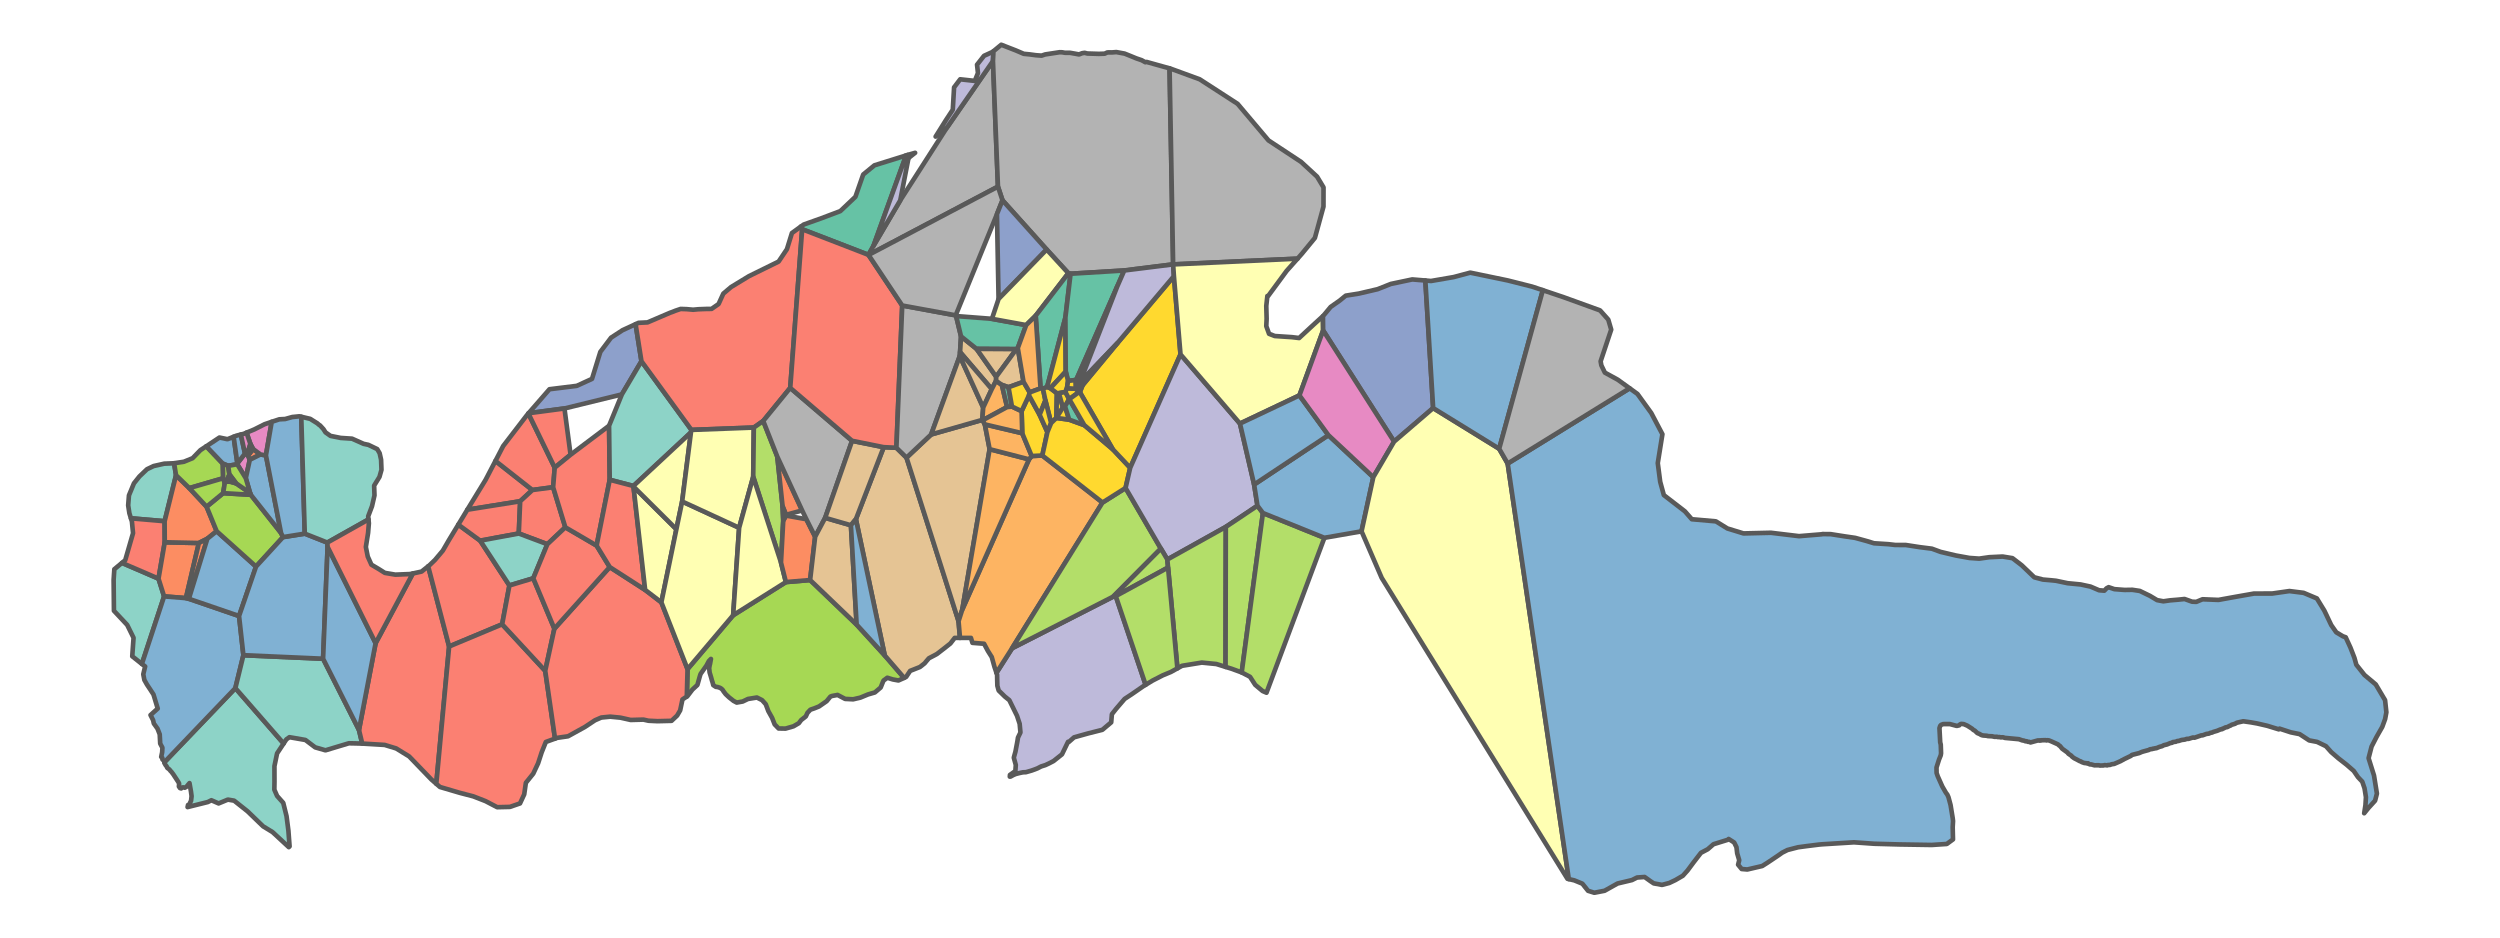 <?xml version='1.0' encoding='UTF-8' ?>
<svg xmlns='http://www.w3.org/2000/svg' xmlns:xlink='http://www.w3.org/1999/xlink' class='svglite' width='576.00pt' height='216.00pt' viewBox='0 0 576.00 216.00'>
<defs>
  <style type='text/css'><![CDATA[
    .svglite line, .svglite polyline, .svglite polygon, .svglite path, .svglite rect, .svglite circle {
      fill: none;
      stroke: #000000;
      stroke-linecap: round;
      stroke-linejoin: round;
      stroke-miterlimit: 10.00;
    }
    .svglite text {
      white-space: pre;
    }
  ]]></style>
</defs>
<rect width='100%' height='100%' style='stroke: none; fill: #FFFFFF;'/>
<defs>
  <clipPath id='cpMC4wMHw1NzYuMDB8MC4wMHwyMTYuMDA='>
    <rect x='0.00' y='0.00' width='576.00' height='216.00' />
  </clipPath>
</defs>
<g clip-path='url(#cpMC4wMHw1NzYuMDB8MC4wMHwyMTYuMDA=)'>
</g>
<defs>
  <clipPath id='cpMC4wMHw1NzYuMDB8MC41NHwyMTUuNDY='>
    <rect x='0.00' y='0.54' width='576.00' height='214.91' />
  </clipPath>
</defs>
<g clip-path='url(#cpMC4wMHw1NzYuMDB8MC41NHwyMTUuNDY=)'>
<path d='M 32.69 152.97 L 37.81 137.41 L 36.52 133.32 L 28.10 129.69 L 26.34 131.15 L 26.18 133.59 L 26.25 140.72 L 29.31 143.99 L 30.77 146.95 L 30.47 151.21 L 32.69 152.97 Z' style='fill-rule: evenodd; fill: #8DD3C7; stroke-width: 1.07; stroke: #595959; stroke-linecap: butt;' />
<path d='M 30.17 119.42 L 37.93 120.09 L 40.56 109.49 L 40.11 106.73 L 40.02 106.74 L 37.84 106.83 L 35.39 107.38 L 33.87 108.11 L 32.12 109.78 L 30.86 111.36 L 29.71 114.14 L 29.53 116.44 L 29.81 118.26 L 30.17 119.42 Z' style='fill-rule: evenodd; fill: #8DD3C7; stroke-width: 1.07; stroke: #595959; stroke-linecap: butt;' />
<path d='M 65.35 171.30 L 54.23 158.54 L 37.87 175.63 L 37.91 175.86 L 38.22 176.39 L 38.36 176.50 L 38.54 176.93 L 38.88 177.16 L 39.14 177.42 L 39.27 177.61 L 39.45 177.77 L 39.90 178.36 L 41.03 180.09 L 41.17 180.33 L 41.27 180.53 L 41.25 180.83 L 41.22 181.20 L 41.48 181.58 L 41.75 181.65 L 41.94 181.46 L 42.20 181.40 L 42.56 181.49 L 42.94 181.29 L 43.23 180.94 L 43.66 180.43 L 44.00 182.38 L 44.14 183.44 L 44.02 184.50 L 43.84 184.84 L 43.72 185.16 L 43.61 185.32 L 43.32 185.47 L 43.28 185.67 L 43.22 185.95 L 47.88 184.79 L 48.70 184.38 L 50.37 185.11 L 52.50 184.23 L 53.94 184.47 L 57.04 186.93 L 60.61 190.38 L 62.79 191.71 L 65.06 193.81 L 66.54 195.18 L 66.72 195.00 L 66.45 191.39 L 66.02 188.05 L 65.26 184.98 L 63.84 183.38 L 63.21 181.94 L 63.24 180.13 L 63.23 176.52 L 63.84 173.58 L 65.35 171.30 Z' style='fill-rule: evenodd; fill: #8DD3C7; stroke-width: 1.07; stroke: #595959; stroke-linecap: butt;' />
<path d='M 28.10 129.69 L 36.52 133.32 L 37.96 124.94 L 37.93 120.09 L 30.17 119.42 L 30.39 120.14 L 30.65 122.84 L 28.85 129.07 L 28.10 129.69 Z' style='fill-rule: evenodd; fill: #FB8072; stroke-width: 1.07; stroke: #595959; stroke-linecap: butt;' />
<path d='M 37.81 137.41 L 42.84 137.81 L 45.82 125.11 L 37.96 124.94 L 36.52 133.32 L 37.81 137.41 Z' style='fill-rule: evenodd; fill: #FC8D62; stroke-width: 1.07; stroke: #595959; stroke-linecap: butt;' />
<path d='M 45.82 125.11 L 47.77 124.12 L 49.92 122.39 L 47.60 116.74 L 43.62 112.46 L 40.56 109.49 L 37.93 120.09 L 37.96 124.94 L 45.82 125.11 Z' style='fill-rule: evenodd; fill: #FC8D62; stroke-width: 1.07; stroke: #595959; stroke-linecap: butt;' />
<path d='M 56.93 104.73 L 56.44 104.50 L 54.69 106.76 L 54.66 106.97 L 56.63 110.18 L 57.55 105.94 L 57.15 104.94 L 56.93 104.73 Z' style='fill-rule: evenodd; fill: #E78AC3; stroke-width: 1.07; stroke: #595959; stroke-linecap: butt;' />
<path d='M 60.01 104.71 L 58.31 103.45 L 57.15 104.94 L 57.55 105.94 L 60.01 104.71 Z' style='fill-rule: evenodd; fill: #FC8D62; stroke-width: 1.07; stroke: #595959; stroke-linecap: butt;' />
<path d='M 37.87 175.63 L 54.23 158.54 L 56.08 150.96 L 55.08 141.93 L 43.51 137.96 L 42.84 137.81 L 37.81 137.41 L 32.69 152.97 L 33.44 153.55 L 33.01 155.35 L 33.26 156.66 L 33.87 157.74 L 34.39 158.52 L 35.36 160.00 L 36.34 163.25 L 34.68 164.75 L 35.28 165.94 L 35.44 166.69 L 36.29 167.88 L 36.80 169.19 L 36.91 171.32 L 37.42 172.28 L 37.36 173.33 L 37.14 174.39 L 37.39 174.61 L 37.42 174.96 L 37.80 175.33 L 37.87 175.63 Z' style='fill-rule: evenodd; fill: #80B1D3; stroke-width: 1.07; stroke: #595959; stroke-linecap: butt;' />
<path d='M 47.77 124.12 L 45.82 125.11 L 42.84 137.81 L 43.51 137.96 L 47.77 124.12 Z' style='fill-rule: evenodd; fill: #FC8D62; stroke-width: 1.07; stroke: #595959; stroke-linecap: butt;' />
<path d='M 40.11 106.73 L 40.56 109.49 L 43.62 112.46 L 51.42 110.19 L 51.34 106.82 L 47.53 102.82 L 46.17 103.72 L 44.37 105.57 L 42.36 106.39 L 40.11 106.73 Z' style='fill-rule: evenodd; fill: #A6D854; stroke-width: 1.07; stroke: #595959; stroke-linecap: butt;' />
<path d='M 43.51 137.96 L 55.08 141.93 L 58.99 130.54 L 49.92 122.39 L 47.77 124.12 L 43.51 137.96 Z' style='fill-rule: evenodd; fill: #80B1D3; stroke-width: 1.07; stroke: #595959; stroke-linecap: butt;' />
<path d='M 58.99 130.54 L 65.21 123.75 L 64.75 122.79 L 57.79 114.00 L 51.41 113.62 L 47.60 116.74 L 49.92 122.39 L 58.99 130.54 Z' style='fill-rule: evenodd; fill: #A6D854; stroke-width: 1.07; stroke: #595959; stroke-linecap: butt;' />
<path d='M 47.53 102.82 L 51.34 106.82 L 52.58 107.32 L 54.66 106.97 L 54.69 106.76 L 53.83 100.63 L 52.41 101.19 L 50.56 100.81 L 47.53 102.82 Z' style='fill-rule: evenodd; fill: #80B1D3; stroke-width: 1.07; stroke: #595959; stroke-linecap: butt;' />
<path d='M 51.41 113.62 L 51.80 111.26 L 51.42 110.19 L 43.62 112.46 L 47.60 116.74 L 51.41 113.62 Z' style='fill-rule: evenodd; fill: #A6D854; stroke-width: 1.07; stroke: #595959; stroke-linecap: butt;' />
<path d='M 52.18 110.97 L 52.75 109.60 L 52.84 109.28 L 52.58 107.32 L 51.34 106.82 L 51.42 110.19 L 51.80 111.26 L 52.18 110.97 Z' style='fill-rule: evenodd; fill: #A6D854; stroke-width: 1.07; stroke: #595959; stroke-linecap: butt;' />
<path d='M 53.12 111.00 L 52.75 109.60 L 52.18 110.97 L 53.12 111.00 Z' style='fill-rule: evenodd; fill: #A6D854; stroke-width: 1.07; stroke: #595959; stroke-linecap: butt;' />
<path d='M 57.62 113.59 L 57.79 114.00 L 64.75 122.79 L 61.27 104.92 L 60.01 104.71 L 57.55 105.94 L 56.63 110.18 L 57.62 113.59 Z' style='fill-rule: evenodd; fill: #80B1D3; stroke-width: 1.07; stroke: #595959; stroke-linecap: butt;' />
<path d='M 57.79 114.00 L 57.62 113.59 L 54.41 111.37 L 53.12 111.00 L 52.18 110.97 L 51.80 111.26 L 51.41 113.62 L 57.79 114.00 Z' style='fill-rule: evenodd; fill: #A6D854; stroke-width: 1.07; stroke: #595959; stroke-linecap: butt;' />
<path d='M 83.46 171.32 L 82.71 168.18 L 74.44 151.77 L 56.08 150.96 L 54.23 158.54 L 65.35 171.30 L 65.99 170.34 L 66.69 169.85 L 70.37 170.49 L 72.62 172.19 L 74.99 172.87 L 80.38 171.25 L 81.90 171.28 L 83.46 171.32 Z' style='fill-rule: evenodd; fill: #8DD3C7; stroke-width: 1.07; stroke: #595959; stroke-linecap: butt;' />
<path d='M 56.63 110.18 L 54.66 106.97 L 52.58 107.32 L 52.84 109.28 L 54.41 111.37 L 57.62 113.59 L 56.63 110.18 Z' style='fill-rule: evenodd; fill: #A6D854; stroke-width: 1.07; stroke: #595959; stroke-linecap: butt;' />
<path d='M 53.12 111.00 L 54.41 111.37 L 52.84 109.28 L 52.75 109.60 L 53.12 111.00 Z' style='fill-rule: evenodd; fill: #A6D854; stroke-width: 1.07; stroke: #595959; stroke-linecap: butt;' />
<path d='M 53.83 100.63 L 54.69 106.76 L 56.44 104.50 L 55.49 100.12 L 54.49 100.37 L 53.83 100.63 Z' style='fill-rule: evenodd; fill: #80B1D3; stroke-width: 1.07; stroke: #595959; stroke-linecap: butt;' />
<path d='M 56.80 99.68 L 57.69 102.29 L 58.31 103.45 L 60.01 104.71 L 61.27 104.92 L 62.60 97.19 L 60.97 97.74 L 58.57 98.95 L 56.80 99.68 Z' style='fill-rule: evenodd; fill: #E78AC3; stroke-width: 1.07; stroke: #595959; stroke-linecap: butt;' />
<path d='M 55.49 100.12 L 56.44 104.50 L 56.93 104.73 L 57.69 102.29 L 56.80 99.68 L 56.16 99.95 L 55.49 100.12 Z' style='fill-rule: evenodd; fill: #E78AC3; stroke-width: 1.07; stroke: #595959; stroke-linecap: butt;' />
<path d='M 74.44 151.77 L 75.48 126.01 L 75.42 125.01 L 70.22 122.95 L 65.21 123.75 L 58.99 130.54 L 55.08 141.93 L 56.08 150.96 L 74.44 151.77 Z' style='fill-rule: evenodd; fill: #80B1D3; stroke-width: 1.07; stroke: #595959; stroke-linecap: butt;' />
<path d='M 58.31 103.45 L 57.69 102.29 L 56.93 104.73 L 57.15 104.94 L 58.31 103.45 Z' style='fill-rule: evenodd; fill: #80B1D3; stroke-width: 1.07; stroke: #595959; stroke-linecap: butt;' />
<path d='M 62.60 97.19 L 61.27 104.92 L 64.75 122.79 L 65.21 123.75 L 70.22 122.95 L 69.41 96.02 L 68.96 95.92 L 67.35 96.08 L 65.70 96.54 L 64.36 96.61 L 62.60 97.19 Z' style='fill-rule: evenodd; fill: #80B1D3; stroke-width: 1.07; stroke: #595959; stroke-linecap: butt;' />
<path d='M 69.41 96.02 L 70.22 122.95 L 75.42 125.01 L 84.90 119.68 L 84.83 118.96 L 85.71 116.63 L 86.28 114.14 L 86.20 111.88 L 87.43 109.88 L 87.89 108.25 L 87.80 105.91 L 87.47 104.42 L 86.91 103.47 L 84.87 102.49 L 83.78 102.26 L 81.11 101.07 L 78.50 100.90 L 76.15 100.43 L 75.00 99.62 L 74.52 98.87 L 73.75 98.03 L 73.47 97.85 L 73.11 97.53 L 71.46 96.50 L 69.41 96.02 Z' style='fill-rule: evenodd; fill: #8DD3C7; stroke-width: 1.07; stroke: #595959; stroke-linecap: butt;' />
<path d='M 100.52 180.58 L 103.48 148.95 L 98.65 130.48 L 97.13 131.69 L 95.11 132.13 L 86.54 148.18 L 82.71 168.18 L 83.46 171.32 L 83.47 171.32 L 88.62 171.63 L 91.28 172.44 L 94.27 174.28 L 99.40 179.60 L 100.52 180.58 Z' style='fill-rule: evenodd; fill: #FB8072; stroke-width: 1.07; stroke: #595959; stroke-linecap: butt;' />
<path d='M 82.71 168.18 L 86.54 148.18 L 75.48 126.01 L 74.44 151.77 L 82.71 168.18 Z' style='fill-rule: evenodd; fill: #80B1D3; stroke-width: 1.07; stroke: #595959; stroke-linecap: butt;' />
<path d='M 121.78 95.21 L 130.05 94.11 L 143.28 90.87 L 147.79 83.23 L 146.44 74.69 L 143.43 76.08 L 140.79 77.80 L 138.32 81.07 L 136.40 87.29 L 132.89 88.90 L 126.60 89.68 L 121.78 95.21 Z' style='fill-rule: evenodd; fill: #8DA0CB; stroke-width: 1.07; stroke: #595959; stroke-linecap: butt;' />
<path d='M 84.90 119.68 L 75.42 125.01 L 75.48 126.01 L 86.54 148.18 L 95.11 132.13 L 94.48 132.26 L 91.09 132.40 L 88.84 132.02 L 88.67 131.99 L 87.67 131.36 L 87.29 131.12 L 85.57 130.10 L 84.73 128.23 L 84.29 126.02 L 84.81 122.77 L 84.99 120.56 L 84.90 119.68 Z' style='fill-rule: evenodd; fill: #FB8072; stroke-width: 1.07; stroke: #595959; stroke-linecap: butt;' />
<path d='M 98.65 130.48 L 103.48 148.95 L 115.70 143.84 L 117.37 134.89 L 110.64 124.57 L 105.59 120.88 L 103.45 124.41 L 102.03 126.86 L 100.22 129.01 L 98.91 130.27 L 98.65 130.48 Z' style='fill-rule: evenodd; fill: #FB8072; stroke-width: 1.07; stroke: #595959; stroke-linecap: butt;' />
<path d='M 107.67 117.44 L 119.85 115.49 L 122.67 112.90 L 114.15 106.20 L 111.87 110.57 L 107.89 117.08 L 107.67 117.44 Z' style='fill-rule: evenodd; fill: #FB8072; stroke-width: 1.07; stroke: #595959; stroke-linecap: butt;' />
<path d='M 127.88 170.18 L 125.62 154.56 L 115.70 143.84 L 103.48 148.95 L 100.52 180.58 L 101.36 181.32 L 105.94 182.67 L 109.05 183.48 L 111.87 184.58 L 114.55 185.98 L 117.48 185.91 L 119.81 185.11 L 120.78 183.02 L 121.16 180.36 L 122.86 178.25 L 123.98 175.86 L 124.80 173.34 L 125.76 170.95 L 127.88 170.18 Z' style='fill-rule: evenodd; fill: #FB8072; stroke-width: 1.07; stroke: #595959; stroke-linecap: butt;' />
<path d='M 105.59 120.88 L 110.64 124.57 L 119.53 122.92 L 119.85 115.49 L 107.67 117.44 L 105.59 120.88 Z' style='fill-rule: evenodd; fill: #FB8072; stroke-width: 1.07; stroke: #595959; stroke-linecap: butt;' />
<path d='M 208.31 156.18 L 203.84 151.00 L 197.37 143.91 L 186.65 133.64 L 181.07 134.11 L 168.92 141.75 L 158.41 154.16 L 158.24 160.48 L 158.39 160.38 L 159.53 158.88 L 160.68 157.82 L 160.94 156.89 L 161.22 155.89 L 161.35 155.45 L 161.45 155.22 L 162.77 153.35 L 163.33 152.30 L 163.80 151.82 L 163.59 152.96 L 163.51 153.27 L 163.39 153.94 L 163.44 154.40 L 163.49 154.91 L 163.85 156.11 L 164.03 156.78 L 164.16 157.17 L 164.25 157.51 L 164.34 157.86 L 164.92 158.25 L 165.33 158.29 L 165.91 158.48 L 166.26 158.71 L 166.55 159.02 L 166.69 159.27 L 167.20 159.94 L 168.01 160.70 L 168.82 161.33 L 168.98 161.47 L 169.74 161.87 L 171.11 161.63 L 172.34 161.04 L 174.39 160.71 L 175.58 161.31 L 176.43 162.25 L 177.02 163.83 L 177.89 165.39 L 178.48 166.90 L 179.39 167.84 L 180.98 167.87 L 182.82 167.34 L 184.05 166.62 L 184.58 165.91 L 185.66 165.06 L 186.05 164.22 L 186.72 163.51 L 187.61 163.21 L 188.70 162.77 L 190.46 161.55 L 191.33 160.49 L 191.57 160.40 L 191.76 160.34 L 192.58 160.19 L 192.97 160.11 L 193.25 160.26 L 194.72 161.03 L 196.57 161.12 L 197.54 160.89 L 197.70 160.86 L 198.23 160.73 L 199.99 160.00 L 200.16 159.95 L 201.57 159.54 L 202.91 158.40 L 203.37 157.25 L 203.56 156.80 L 203.89 156.56 L 204.44 156.15 L 205.69 156.54 L 207.00 156.78 L 207.96 156.35 L 208.31 156.18 Z' style='fill-rule: evenodd; fill: #A6D854; stroke-width: 1.07; stroke: #595959; stroke-linecap: butt;' />
<path d='M 114.15 106.20 L 122.67 112.90 L 127.44 112.26 L 127.81 107.75 L 121.74 95.26 L 121.40 95.65 L 115.93 102.77 L 114.15 106.20 Z' style='fill-rule: evenodd; fill: #FB8072; stroke-width: 1.07; stroke: #595959; stroke-linecap: butt;' />
<path d='M 126.11 125.39 L 130.25 121.49 L 127.44 112.26 L 122.67 112.90 L 119.85 115.49 L 119.53 122.92 L 126.11 125.39 Z' style='fill-rule: evenodd; fill: #FB8072; stroke-width: 1.07; stroke: #595959; stroke-linecap: butt;' />
<path d='M 122.87 133.24 L 126.11 125.39 L 119.53 122.92 L 110.64 124.57 L 117.37 134.89 L 122.87 133.24 Z' style='fill-rule: evenodd; fill: #8DD3C7; stroke-width: 1.07; stroke: #595959; stroke-linecap: butt;' />
<path d='M 115.70 143.84 L 125.62 154.56 L 127.73 144.85 L 122.87 133.24 L 117.37 134.89 L 115.70 143.84 Z' style='fill-rule: evenodd; fill: #FB8072; stroke-width: 1.07; stroke: #595959; stroke-linecap: butt;' />
<path d='M 121.74 95.26 L 127.81 107.75 L 131.46 104.77 L 130.05 94.11 L 121.78 95.21 L 121.74 95.26 Z' style='fill-rule: evenodd; fill: #FB8072; stroke-width: 1.07; stroke: #595959; stroke-linecap: butt;' />
<path d='M 158.24 160.48 L 158.41 154.16 L 152.38 138.78 L 148.64 135.91 L 140.48 130.65 L 127.73 144.85 L 125.62 154.56 L 127.88 170.18 L 128.38 170.00 L 130.87 169.64 L 134.78 167.48 L 137.09 165.95 L 138.54 165.32 L 140.59 165.12 L 142.95 165.35 L 145.31 165.88 L 148.25 165.80 L 149.41 166.06 L 151.49 166.16 L 154.72 166.08 L 156.01 164.87 L 156.71 163.67 L 157.24 161.15 L 158.24 160.48 Z' style='fill-rule: evenodd; fill: #FB8072; stroke-width: 1.07; stroke: #595959; stroke-linecap: butt;' />
<path d='M 127.73 144.85 L 140.48 130.65 L 137.46 125.70 L 130.25 121.49 L 126.11 125.39 L 122.87 133.24 L 127.73 144.85 Z' style='fill-rule: evenodd; fill: #FB8072; stroke-width: 1.07; stroke: #595959; stroke-linecap: butt;' />
<path d='M 140.48 110.54 L 140.33 98.09 L 131.46 104.77 L 127.81 107.75 L 127.44 112.26 L 130.25 121.49 L 137.46 125.70 L 140.48 110.54 Z' style='fill-rule: evenodd; fill: #FB8072; stroke-width: 1.07; stroke: #595959; stroke-linecap: butt;' />
<path d='M 184.51 52.21 L 184.82 52.82 L 200.09 58.72 L 201.26 56.63 L 208.64 36.17 L 208.62 35.86 L 201.47 38.09 L 198.88 40.21 L 197.09 45.34 L 193.61 48.64 L 189.29 50.27 L 185.17 51.74 L 184.51 52.21 Z' style='fill-rule: evenodd; fill: #66C2A5; stroke-width: 1.07; stroke: #595959; stroke-linecap: butt;' />
<path d='M 140.48 110.54 L 145.94 111.97 L 159.19 99.64 L 159.31 99.05 L 147.79 83.23 L 143.28 90.87 L 140.33 98.09 L 140.48 110.54 Z' style='fill-rule: evenodd; fill: #8DD3C7; stroke-width: 1.07; stroke: #595959; stroke-linecap: butt;' />
<path d='M 145.96 112.11 L 145.94 111.97 L 140.48 110.54 L 137.46 125.70 L 140.48 130.65 L 148.64 135.91 L 145.96 112.11 Z' style='fill-rule: evenodd; fill: #FB8072; stroke-width: 1.07; stroke: #595959; stroke-linecap: butt;' />
<path d='M 155.84 121.93 L 145.96 112.11 L 148.64 135.91 L 152.38 138.78 L 155.84 121.93 Z' style='fill-rule: evenodd; fill: #FFFFB3; stroke-width: 1.07; stroke: #595959; stroke-linecap: butt;' />
<path d='M 146.44 74.69 L 147.79 83.23 L 159.31 99.05 L 173.68 98.51 L 175.85 96.99 L 182.07 89.37 L 184.82 52.82 L 184.51 52.21 L 182.46 53.69 L 181.31 57.41 L 179.39 60.27 L 172.59 63.61 L 168.46 66.12 L 166.65 67.65 L 165.56 70.05 L 163.94 71.17 L 162.79 71.18 L 160.90 71.25 L 159.69 71.36 L 158.21 71.23 L 156.82 71.18 L 155.58 71.60 L 154.89 71.88 L 154.38 72.06 L 152.44 72.89 L 149.19 74.28 L 147.12 74.38 L 146.44 74.69 Z' style='fill-rule: evenodd; fill: #FB8072; stroke-width: 1.07; stroke: #595959; stroke-linecap: butt;' />
<path d='M 145.96 112.11 L 155.84 121.93 L 157.17 115.54 L 159.19 99.64 L 145.94 111.97 L 145.96 112.11 Z' style='fill-rule: evenodd; fill: #FFFFB3; stroke-width: 1.07; stroke: #595959; stroke-linecap: butt;' />
<path d='M 158.41 154.16 L 168.92 141.75 L 170.30 121.60 L 157.17 115.54 L 155.84 121.93 L 152.38 138.78 L 158.41 154.16 Z' style='fill-rule: evenodd; fill: #FFFFB3; stroke-width: 1.07; stroke: #595959; stroke-linecap: butt;' />
<path d='M 157.17 115.54 L 170.30 121.60 L 173.54 109.85 L 173.68 98.51 L 159.31 99.05 L 159.19 99.64 L 157.17 115.54 Z' style='fill-rule: evenodd; fill: #FFFFB3; stroke-width: 1.07; stroke: #595959; stroke-linecap: butt;' />
<path d='M 175.85 96.99 L 173.68 98.51 L 173.54 109.85 L 179.94 129.61 L 180.46 119.95 L 180.31 116.65 L 179.09 105.21 L 175.85 96.99 Z' style='fill-rule: evenodd; fill: #B3DE69; stroke-width: 1.07; stroke: #595959; stroke-linecap: butt;' />
<path d='M 181.09 118.62 L 184.81 117.60 L 179.09 105.21 L 180.31 116.65 L 181.09 118.62 Z' style='fill-rule: evenodd; fill: #FC8D62; stroke-width: 1.07; stroke: #595959; stroke-linecap: butt;' />
<path d='M 181.07 134.11 L 179.94 129.61 L 173.54 109.85 L 170.30 121.60 L 168.92 141.75 L 181.07 134.11 Z' style='fill-rule: evenodd; fill: #FFFFB3; stroke-width: 1.07; stroke: #595959; stroke-linecap: butt;' />
<path d='M 186.65 133.64 L 187.81 123.66 L 185.79 119.63 L 181.09 118.79 L 180.46 119.95 L 179.94 129.61 L 181.07 134.11 L 186.65 133.64 Z' style='fill-rule: evenodd; fill: #FC8D62; stroke-width: 1.07; stroke: #595959; stroke-linecap: butt;' />
<path d='M 184.81 117.60 L 185.79 119.63 L 187.81 123.66 L 190.12 119.31 L 196.32 101.56 L 182.07 89.37 L 175.85 96.99 L 179.09 105.21 L 184.81 117.60 Z' style='fill-rule: evenodd; fill: #B3B3B3; stroke-width: 1.07; stroke: #595959; stroke-linecap: butt;' />
<path d='M 181.09 118.79 L 181.09 118.62 L 180.31 116.65 L 180.46 119.95 L 181.09 118.79 Z' style='fill-rule: evenodd; fill: #FC8D62; stroke-width: 1.07; stroke: #595959; stroke-linecap: butt;' />
<path d='M 197.37 143.91 L 196.05 121.02 L 190.12 119.31 L 187.81 123.66 L 186.65 133.64 L 197.37 143.91 Z' style='fill-rule: evenodd; fill: #E5C494; stroke-width: 1.07; stroke: #595959; stroke-linecap: butt;' />
<path d='M 263.95 157.78 L 257.07 137.34 L 256.48 137.46 L 233.18 149.36 L 229.58 155.02 L 229.73 155.45 L 229.75 156.58 L 229.79 157.99 L 230.09 159.09 L 230.89 159.87 L 231.52 160.49 L 232.55 161.32 L 234.32 164.92 L 234.93 166.76 L 235.11 168.76 L 234.54 169.94 L 234.42 170.72 L 234.34 171.16 L 233.96 173.17 L 233.69 174.15 L 233.58 174.57 L 234.04 176.25 L 233.99 176.94 L 233.94 177.65 L 232.69 178.54 L 232.66 178.94 L 232.82 178.93 L 233.45 178.58 L 234.00 178.34 L 234.84 178.12 L 235.02 178.08 L 235.63 177.95 L 235.88 177.93 L 236.38 177.91 L 237.70 177.53 L 238.22 177.34 L 238.42 177.27 L 239.03 177.03 L 239.88 176.59 L 240.83 176.29 L 241.63 175.92 L 242.73 175.35 L 244.68 173.80 L 246.08 170.91 L 246.24 170.96 L 247.47 169.88 L 250.77 168.96 L 253.98 168.15 L 256.02 166.43 L 256.18 164.55 L 257.19 163.27 L 259.11 161.03 L 260.75 159.95 L 263.41 158.11 L 263.95 157.78 Z' style='fill-rule: evenodd; fill: #BEBADA; stroke-width: 1.07; stroke: #595959; stroke-linecap: butt;' />
<path d='M 221.18 146.97 L 220.85 143.13 L 208.86 105.44 L 206.53 103.16 L 203.60 103.03 L 197.20 119.62 L 203.84 151.00 L 208.31 156.18 L 208.77 155.97 L 209.70 154.57 L 211.95 153.68 L 213.03 152.83 L 213.44 152.33 L 214.02 151.66 L 215.45 150.91 L 215.88 150.67 L 217.60 149.34 L 218.74 148.44 L 218.97 148.26 L 219.34 147.78 L 219.97 146.97 L 221.18 146.97 Z' style='fill-rule: evenodd; fill: #E5C494; stroke-width: 1.07; stroke: #595959; stroke-linecap: butt;' />
<path d='M 196.05 121.02 L 197.20 119.62 L 203.60 103.03 L 196.32 101.56 L 190.12 119.31 L 196.05 121.02 Z' style='fill-rule: evenodd; fill: #E5C494; stroke-width: 1.07; stroke: #595959; stroke-linecap: butt;' />
<path d='M 203.60 103.03 L 206.53 103.16 L 207.87 70.39 L 200.11 58.74 L 200.09 58.72 L 184.82 52.82 L 182.07 89.37 L 196.32 101.56 L 203.60 103.03 Z' style='fill-rule: evenodd; fill: #FB8072; stroke-width: 1.07; stroke: #595959; stroke-linecap: butt;' />
<path d='M 197.20 119.62 L 196.05 121.02 L 197.37 143.91 L 203.84 151.00 L 197.20 119.62 Z' style='fill-rule: evenodd; fill: #80B1D3; stroke-width: 1.07; stroke: #595959; stroke-linecap: butt;' />
<path d='M 221.72 140.41 L 228.01 103.49 L 226.91 97.78 L 226.40 96.83 L 226.32 96.74 L 214.54 100.10 L 208.86 105.44 L 220.85 143.13 L 221.72 140.41 Z' style='fill-rule: evenodd; fill: #E5C494; stroke-width: 1.07; stroke: #595959; stroke-linecap: butt;' />
<path d='M 200.11 58.74 L 229.93 43.00 L 228.78 14.06 L 218.14 29.44 L 207.42 46.16 L 201.26 56.63 L 200.09 58.72 L 200.11 58.74 Z' style='fill-rule: evenodd; fill: #B3B3B3; stroke-width: 1.07; stroke: #595959; stroke-linecap: butt;' />
<path d='M 209.32 36.41 L 209.13 36.31 L 208.64 36.17 L 201.26 56.63 L 207.42 46.16 L 209.32 36.41 Z' style='fill-rule: evenodd; fill: #BEBADA; stroke-width: 1.07; stroke: #595959; stroke-linecap: butt;' />
<path d='M 208.62 35.86 L 208.64 36.17 L 209.13 36.31 L 209.12 35.70 L 208.62 35.86 Z' style='fill-rule: evenodd; fill: #BEBADA; stroke-width: 1.07; stroke: #595959; stroke-linecap: butt;' />
<path d='M 209.12 35.70 L 209.13 36.31 L 209.32 36.41 L 210.84 35.21 L 209.29 35.65 L 209.12 35.70 Z' style='fill-rule: evenodd; fill: #BEBADA; stroke-width: 1.07; stroke: #595959; stroke-linecap: butt;' />
<path d='M 215.57 31.47 L 218.14 29.44 L 228.78 14.06 L 228.89 11.80 L 228.75 11.93 L 226.72 12.86 L 225.11 14.91 L 225.32 16.83 L 224.59 18.64 L 221.23 18.27 L 219.82 20.13 L 219.52 25.28 L 217.93 27.70 L 215.57 31.47 Z' style='fill-rule: evenodd; fill: #BEBADA; stroke-width: 1.07; stroke: #595959; stroke-linecap: butt;' />
<path d='M 208.86 105.44 L 214.54 100.10 L 221.13 82.03 L 221.20 81.13 L 221.42 77.50 L 220.29 72.82 L 220.19 72.65 L 207.87 70.39 L 206.53 103.16 L 208.86 105.44 Z' style='fill-rule: evenodd; fill: #B3B3B3; stroke-width: 1.07; stroke: #595959; stroke-linecap: butt;' />
<path d='M 238.64 12.72 L 237.24 12.53 L 235.88 12.40 L 234.00 11.60 L 232.20 10.90 L 230.69 10.31 L 228.89 11.80 L 228.78 14.06 L 229.93 43.00 L 230.97 46.15 L 241.15 57.49 L 246.15 62.95 L 246.66 63.07 L 259.03 62.32 L 270.29 60.91 L 269.47 15.75 L 264.13 14.26 L 263.88 14.34 L 263.04 13.87 L 261.84 13.46 L 260.35 12.85 L 259.11 12.35 L 257.20 12.00 L 256.19 12.08 L 255.79 12.07 L 255.14 12.08 L 254.50 12.37 L 253.16 12.41 L 250.55 12.33 L 249.89 12.17 L 249.32 12.26 L 249.04 12.37 L 248.62 12.54 L 247.70 12.37 L 246.56 12.17 L 245.33 12.16 L 244.74 12.05 L 244.15 12.03 L 240.82 12.54 L 239.98 12.82 L 238.64 12.72 Z' style='fill-rule: evenodd; fill: #B3B3B3; stroke-width: 1.07; stroke: #595959; stroke-linecap: butt;' />
<path d='M 221.20 81.13 L 228.50 89.66 L 229.50 87.74 L 229.52 86.80 L 225.00 80.38 L 221.42 77.50 L 221.20 81.13 Z' style='fill-rule: evenodd; fill: #E5C494; stroke-width: 1.07; stroke: #595959; stroke-linecap: butt;' />
<path d='M 234.17 80.44 L 234.50 80.19 L 236.43 74.90 L 228.54 73.46 L 220.29 72.82 L 221.42 77.50 L 225.00 80.38 L 234.17 80.44 Z' style='fill-rule: evenodd; fill: #66C2A5; stroke-width: 1.07; stroke: #595959; stroke-linecap: butt;' />
<path d='M 220.19 72.65 L 229.70 49.34 L 230.97 46.15 L 229.93 43.00 L 200.11 58.74 L 207.87 70.39 L 220.19 72.65 Z' style='fill-rule: evenodd; fill: #B3B3B3; stroke-width: 1.07; stroke: #595959; stroke-linecap: butt;' />
<path d='M 214.54 100.10 L 226.32 96.74 L 226.53 93.89 L 221.13 82.03 L 214.54 100.10 Z' style='fill-rule: evenodd; fill: #E5C494; stroke-width: 1.07; stroke: #595959; stroke-linecap: butt;' />
<path d='M 228.50 89.66 L 221.20 81.13 L 221.13 82.03 L 226.53 93.89 L 228.50 89.66 Z' style='fill-rule: evenodd; fill: #E5C494; stroke-width: 1.07; stroke: #595959; stroke-linecap: butt;' />
<path d='M 229.58 155.02 L 233.18 149.36 L 254.02 115.78 L 240.15 104.95 L 237.70 105.07 L 237.08 105.83 L 221.72 140.41 L 220.85 143.13 L 221.18 146.97 L 223.70 146.97 L 224.05 148.11 L 226.73 148.32 L 227.62 149.99 L 228.37 151.18 L 228.50 151.38 L 229.12 153.63 L 229.37 154.37 L 229.58 155.02 Z' style='fill-rule: evenodd; fill: #FDB462; stroke-width: 1.07; stroke: #595959; stroke-linecap: butt;' />
<path d='M 232.04 93.79 L 230.83 88.68 L 229.50 87.74 L 228.50 89.66 L 226.53 93.89 L 226.32 96.74 L 226.40 96.83 L 232.04 93.79 Z' style='fill-rule: evenodd; fill: #FDB462; stroke-width: 1.07; stroke: #595959; stroke-linecap: butt;' />
<path d='M 234.17 80.44 L 225.00 80.38 L 229.52 86.80 L 234.17 80.44 Z' style='fill-rule: evenodd; fill: #E5C494; stroke-width: 1.07; stroke: #595959; stroke-linecap: butt;' />
<path d='M 230.83 88.68 L 232.36 89.22 L 235.82 87.97 L 234.50 80.19 L 234.17 80.44 L 229.52 86.80 L 229.50 87.74 L 230.83 88.68 Z' style='fill-rule: evenodd; fill: #E5C494; stroke-width: 1.07; stroke: #595959; stroke-linecap: butt;' />
<path d='M 230.07 68.88 L 241.15 57.49 L 230.97 46.15 L 229.70 49.34 L 230.07 68.88 Z' style='fill-rule: evenodd; fill: #8DA0CB; stroke-width: 1.07; stroke: #595959; stroke-linecap: butt;' />
<path d='M 236.43 74.90 L 238.62 72.75 L 246.15 62.95 L 241.15 57.49 L 230.07 68.88 L 228.54 73.46 L 236.43 74.90 Z' style='fill-rule: evenodd; fill: #FFFFB3; stroke-width: 1.07; stroke: #595959; stroke-linecap: butt;' />
<path d='M 238.62 72.75 L 239.74 89.49 L 240.30 89.57 L 241.26 89.15 L 245.47 73.16 L 246.66 63.07 L 246.15 62.95 L 238.62 72.75 Z' style='fill-rule: evenodd; fill: #66C2A5; stroke-width: 1.07; stroke: #595959; stroke-linecap: butt;' />
<path d='M 237.08 105.83 L 228.01 103.49 L 221.72 140.41 L 237.08 105.83 Z' style='fill-rule: evenodd; fill: #FDB462; stroke-width: 1.07; stroke: #595959; stroke-linecap: butt;' />
<path d='M 233.16 93.68 L 232.36 89.22 L 230.83 88.68 L 232.04 93.79 L 233.16 93.68 Z' style='fill-rule: evenodd; fill: #66C2A5; stroke-width: 1.07; stroke: #595959; stroke-linecap: butt;' />
<path d='M 237.08 105.83 L 237.70 105.07 L 235.52 99.81 L 226.91 97.78 L 228.01 103.49 L 237.08 105.83 Z' style='fill-rule: evenodd; fill: #FDB462; stroke-width: 1.07; stroke: #595959; stroke-linecap: butt;' />
<path d='M 237.70 105.07 L 240.15 104.95 L 241.32 99.56 L 239.53 95.56 L 237.07 91.09 L 235.38 94.72 L 235.52 99.81 L 237.70 105.07 Z' style='fill-rule: evenodd; fill: #FFD92F; stroke-width: 1.07; stroke: #595959; stroke-linecap: butt;' />
<path d='M 233.16 93.68 L 232.04 93.79 L 226.40 96.83 L 226.91 97.78 L 235.52 99.81 L 235.38 94.72 L 233.16 93.68 Z' style='fill-rule: evenodd; fill: #FDB462; stroke-width: 1.07; stroke: #595959; stroke-linecap: butt;' />
<path d='M 235.38 94.72 L 237.07 91.09 L 237.25 90.40 L 235.82 87.97 L 232.36 89.22 L 233.16 93.68 L 235.38 94.72 Z' style='fill-rule: evenodd; fill: #FFD92F; stroke-width: 1.07; stroke: #595959; stroke-linecap: butt;' />
<path d='M 237.25 90.40 L 239.74 89.49 L 238.62 72.75 L 236.43 74.90 L 234.50 80.19 L 235.82 87.97 L 237.25 90.40 Z' style='fill-rule: evenodd; fill: #FDB462; stroke-width: 1.07; stroke: #595959; stroke-linecap: butt;' />
<path d='M 239.74 89.49 L 237.25 90.40 L 237.07 91.09 L 239.53 95.56 L 240.86 92.25 L 240.30 89.57 L 239.74 89.49 Z' style='fill-rule: evenodd; fill: #FFD92F; stroke-width: 1.07; stroke: #595959; stroke-linecap: butt;' />
<path d='M 242.18 97.47 L 243.39 96.29 L 243.39 96.28 L 243.51 90.59 L 242.01 89.44 L 241.26 89.15 L 240.30 89.57 L 240.86 92.25 L 242.18 97.47 Z' style='fill-rule: evenodd; fill: #FFD92F; stroke-width: 1.07; stroke: #595959; stroke-linecap: butt;' />
<path d='M 242.18 97.47 L 240.86 92.25 L 239.53 95.56 L 241.32 99.56 L 242.18 97.47 Z' style='fill-rule: evenodd; fill: #FFD92F; stroke-width: 1.07; stroke: #595959; stroke-linecap: butt;' />
<path d='M 267.47 126.40 L 259.33 112.43 L 254.02 115.78 L 233.18 149.36 L 256.48 137.46 L 267.47 126.40 Z' style='fill-rule: evenodd; fill: #B3DE69; stroke-width: 1.07; stroke: #595959; stroke-linecap: butt;' />
<path d='M 240.15 104.95 L 254.02 115.78 L 259.33 112.43 L 260.40 107.78 L 256.37 103.49 L 249.82 97.95 L 246.34 96.69 L 243.39 96.29 L 242.18 97.47 L 241.32 99.56 L 240.15 104.95 Z' style='fill-rule: evenodd; fill: #FFD92F; stroke-width: 1.07; stroke: #595959; stroke-linecap: butt;' />
<path d='M 245.55 85.61 L 245.47 73.16 L 241.26 89.15 L 242.01 89.44 L 245.55 85.61 Z' style='fill-rule: evenodd; fill: #FFD92F; stroke-width: 1.07; stroke: #595959; stroke-linecap: butt;' />
<path d='M 244.90 93.87 L 243.96 90.59 L 243.51 90.59 L 243.39 96.28 L 244.90 93.87 Z' style='fill-rule: evenodd; fill: #FFD92F; stroke-width: 1.07; stroke: #595959; stroke-linecap: butt;' />
<path d='M 245.55 85.61 L 246.08 87.76 L 247.85 87.55 L 248.00 87.44 L 257.40 66.04 L 259.03 62.32 L 246.66 63.07 L 245.47 73.16 L 245.55 85.61 Z' style='fill-rule: evenodd; fill: #66C2A5; stroke-width: 1.07; stroke: #595959; stroke-linecap: butt;' />
<path d='M 246.34 96.69 L 245.38 93.62 L 244.90 93.87 L 243.39 96.28 L 243.39 96.29 L 246.34 96.69 Z' style='fill-rule: evenodd; fill: #FFD92F; stroke-width: 1.07; stroke: #595959; stroke-linecap: butt;' />
<path d='M 243.96 90.59 L 245.47 90.31 L 245.83 89.44 L 246.08 87.76 L 245.55 85.61 L 242.01 89.44 L 243.51 90.59 L 243.96 90.59 Z' style='fill-rule: evenodd; fill: #FFD92F; stroke-width: 1.07; stroke: #595959; stroke-linecap: butt;' />
<path d='M 245.47 90.31 L 243.96 90.59 L 244.90 93.87 L 245.38 93.62 L 246.35 91.96 L 245.47 90.31 Z' style='fill-rule: evenodd; fill: #FFD92F; stroke-width: 1.07; stroke: #595959; stroke-linecap: butt;' />
<path d='M 246.34 96.69 L 249.82 97.95 L 246.36 91.97 L 246.35 91.96 L 245.38 93.62 L 246.34 96.69 Z' style='fill-rule: evenodd; fill: #66C2A5; stroke-width: 1.07; stroke: #595959; stroke-linecap: butt;' />
<path d='M 271.99 81.65 L 270.47 63.62 L 257.45 79.05 L 249.42 88.76 L 248.79 90.36 L 256.37 103.49 L 260.40 107.78 L 271.99 81.65 Z' style='fill-rule: evenodd; fill: #FFD92F; stroke-width: 1.07; stroke: #595959; stroke-linecap: butt;' />
<path d='M 248.63 90.32 L 247.90 89.59 L 245.83 89.44 L 245.47 90.31 L 246.35 91.96 L 246.36 91.97 L 248.63 90.32 Z' style='fill-rule: evenodd; fill: #FFD92F; stroke-width: 1.07; stroke: #595959; stroke-linecap: butt;' />
<path d='M 269.47 15.75 L 270.29 60.91 L 270.29 60.92 L 298.95 59.60 L 299.94 58.48 L 302.95 54.82 L 304.93 47.60 L 304.94 43.17 L 303.45 40.69 L 303.20 40.46 L 299.78 37.31 L 292.26 32.35 L 285.14 23.92 L 276.41 18.27 L 269.66 15.80 L 269.47 15.75 Z' style='fill-rule: evenodd; fill: #B3B3B3; stroke-width: 1.07; stroke: #595959; stroke-linecap: butt;' />
<path d='M 246.08 87.76 L 245.83 89.44 L 247.90 89.59 L 247.85 87.55 L 246.08 87.76 Z' style='fill-rule: evenodd; fill: #FFD92F; stroke-width: 1.07; stroke: #595959; stroke-linecap: butt;' />
<path d='M 248.63 90.32 L 248.79 90.35 L 248.44 88.07 L 248.00 87.44 L 247.85 87.55 L 247.90 89.59 L 248.63 90.32 Z' style='fill-rule: evenodd; fill: #FFD92F; stroke-width: 1.07; stroke: #595959; stroke-linecap: butt;' />
<path d='M 256.37 103.49 L 248.79 90.36 L 248.79 90.35 L 248.63 90.32 L 246.36 91.97 L 249.82 97.95 L 256.37 103.49 Z' style='fill-rule: evenodd; fill: #FFD92F; stroke-width: 1.07; stroke: #595959; stroke-linecap: butt;' />
<path d='M 249.42 88.76 L 248.77 88.16 L 248.69 88.13 L 248.44 88.07 L 248.79 90.35 L 248.79 90.36 L 249.42 88.76 Z' style='fill-rule: evenodd; fill: #FFD92F; stroke-width: 1.07; stroke: #595959; stroke-linecap: butt;' />
<path d='M 248.69 88.13 L 248.92 87.81 L 257.40 66.04 L 248.00 87.44 L 248.44 88.07 L 248.69 88.13 Z' style='fill-rule: evenodd; fill: #8DA0CB; stroke-width: 1.07; stroke: #595959; stroke-linecap: butt;' />
<path d='M 249.09 87.81 L 257.45 79.05 L 270.47 63.62 L 270.29 60.92 L 270.29 60.91 L 259.03 62.32 L 257.40 66.04 L 248.92 87.81 L 249.09 87.81 Z' style='fill-rule: evenodd; fill: #BEBADA; stroke-width: 1.07; stroke: #595959; stroke-linecap: butt;' />
<path d='M 248.77 88.16 L 249.42 88.76 L 257.45 79.05 L 249.09 87.81 L 248.77 88.16 Z' style='fill-rule: evenodd; fill: #FFD92F; stroke-width: 1.07; stroke: #595959; stroke-linecap: butt;' />
<path d='M 248.77 88.16 L 249.09 87.81 L 248.92 87.81 L 248.69 88.13 L 248.77 88.16 Z' style='fill-rule: evenodd; fill: #FDB462; stroke-width: 1.07; stroke: #595959; stroke-linecap: butt;' />
<path d='M 268.96 128.91 L 282.43 121.40 L 289.72 116.52 L 288.95 111.64 L 285.69 97.59 L 271.99 81.65 L 260.40 107.78 L 259.33 112.43 L 267.47 126.40 L 268.96 128.91 Z' style='fill-rule: evenodd; fill: #BEBADA; stroke-width: 1.07; stroke: #595959; stroke-linecap: butt;' />
<path d='M 256.48 137.46 L 257.07 137.34 L 269.12 130.76 L 268.96 128.91 L 267.47 126.40 L 256.48 137.46 Z' style='fill-rule: evenodd; fill: #B3DE69; stroke-width: 1.07; stroke: #595959; stroke-linecap: butt;' />
<path d='M 282.37 153.65 L 282.43 121.40 L 268.96 128.91 L 269.12 130.76 L 271.27 153.99 L 272.35 153.40 L 276.90 152.66 L 280.24 152.99 L 282.37 153.65 Z' style='fill-rule: evenodd; fill: #B3DE69; stroke-width: 1.07; stroke: #595959; stroke-linecap: butt;' />
<path d='M 271.27 153.99 L 269.12 130.76 L 257.07 137.34 L 263.95 157.78 L 265.56 156.80 L 267.92 155.59 L 269.78 154.82 L 271.27 153.99 Z' style='fill-rule: evenodd; fill: #B3DE69; stroke-width: 1.07; stroke: #595959; stroke-linecap: butt;' />
<path d='M 286.09 154.93 L 290.98 118.20 L 289.72 116.52 L 282.43 121.40 L 282.37 153.65 L 283.70 154.06 L 286.09 154.93 Z' style='fill-rule: evenodd; fill: #B3DE69; stroke-width: 1.07; stroke: #595959; stroke-linecap: butt;' />
<path d='M 298.95 59.60 L 270.29 60.92 L 270.47 63.62 L 271.99 81.65 L 285.69 97.59 L 299.39 91.10 L 304.85 76.13 L 304.81 72.83 L 302.64 74.81 L 299.32 77.88 L 297.65 77.68 L 293.71 77.42 L 292.39 76.91 L 291.75 75.14 L 291.83 73.46 L 291.75 70.48 L 292.00 68.20 L 292.06 68.36 L 296.45 62.40 L 298.95 59.60 Z' style='fill-rule: evenodd; fill: #FFFFB3; stroke-width: 1.07; stroke: #595959; stroke-linecap: butt;' />
<path d='M 291.80 159.60 L 305.14 123.91 L 290.98 118.20 L 286.09 154.93 L 286.11 154.94 L 288.01 155.94 L 289.20 157.79 L 290.90 159.21 L 291.80 159.60 Z' style='fill-rule: evenodd; fill: #B3DE69; stroke-width: 1.07; stroke: #595959; stroke-linecap: butt;' />
<path d='M 290.98 118.20 L 305.14 123.91 L 313.70 122.42 L 316.41 109.94 L 306.06 100.26 L 288.95 111.64 L 289.72 116.52 L 290.98 118.20 Z' style='fill-rule: evenodd; fill: #80B1D3; stroke-width: 1.07; stroke: #595959; stroke-linecap: butt;' />
<path d='M 304.81 72.83 L 304.85 76.13 L 321.20 101.75 L 330.20 94.02 L 328.40 64.63 L 325.39 64.38 L 320.45 65.42 L 317.40 66.63 L 316.88 66.75 L 313.71 67.49 L 313.13 67.63 L 310.05 68.12 L 308.70 69.23 L 306.59 70.71 L 304.86 72.79 L 304.81 72.83 Z' style='fill-rule: evenodd; fill: #8DA0CB; stroke-width: 1.07; stroke: #595959; stroke-linecap: butt;' />
<path d='M 285.69 97.59 L 288.95 111.64 L 306.06 100.26 L 299.39 91.10 L 285.69 97.59 Z' style='fill-rule: evenodd; fill: #80B1D3; stroke-width: 1.07; stroke: #595959; stroke-linecap: butt;' />
<path d='M 316.41 109.94 L 321.20 101.75 L 304.85 76.13 L 299.39 91.10 L 306.06 100.26 L 316.41 109.94 Z' style='fill-rule: evenodd; fill: #E78AC3; stroke-width: 1.07; stroke: #595959; stroke-linecap: butt;' />
<path d='M 361.45 202.54 L 347.37 106.80 L 345.41 103.39 L 330.20 94.02 L 321.20 101.75 L 316.41 109.94 L 313.70 122.42 L 318.34 133.14 L 361.14 202.47 L 361.45 202.54 Z' style='fill-rule: evenodd; fill: #FFFFB3; stroke-width: 1.07; stroke: #595959; stroke-linecap: butt;' />
<path d='M 328.40 64.63 L 330.20 94.02 L 345.41 103.39 L 355.47 66.86 L 352.98 66.03 L 347.41 64.62 L 338.74 62.82 L 334.92 63.84 L 329.71 64.74 L 328.40 64.63 Z' style='fill-rule: evenodd; fill: #80B1D3; stroke-width: 1.07; stroke: #595959; stroke-linecap: butt;' />
<path d='M 375.47 89.46 L 347.37 106.80 L 361.45 202.54 L 362.73 202.84 L 364.58 203.60 L 365.89 205.24 L 367.33 205.69 L 369.70 205.23 L 372.68 203.56 L 376.00 202.77 L 377.18 202.18 L 378.92 202.06 L 380.22 202.99 L 381.02 203.53 L 382.94 203.88 L 384.60 203.44 L 386.01 202.77 L 387.73 201.77 L 388.82 200.55 L 390.20 198.69 L 391.90 196.49 L 393.47 195.66 L 394.79 194.51 L 396.62 193.94 L 398.11 193.48 L 398.28 193.30 L 398.45 193.41 L 399.55 194.11 L 400.08 195.18 L 400.25 196.62 L 400.72 198.20 L 400.46 199.22 L 401.28 200.22 L 402.58 200.33 L 406.02 199.53 L 407.22 198.77 L 408.22 198.10 L 409.78 197.05 L 410.63 196.45 L 411.84 195.84 L 414.28 195.21 L 416.29 194.94 L 419.10 194.59 L 419.75 194.53 L 427.16 194.07 L 431.82 194.40 L 437.64 194.56 L 445.06 194.68 L 448.54 194.45 L 449.97 193.40 L 449.90 190.58 L 449.98 189.16 L 449.90 188.49 L 449.41 185.47 L 448.93 183.68 L 448.67 183.09 L 448.33 182.63 L 447.50 181.19 L 446.45 178.84 L 446.19 178.09 L 446.17 176.83 L 446.76 174.98 L 447.14 174.04 L 447.22 173.55 L 447.15 171.54 L 447.02 171.04 L 446.85 167.77 L 447.01 167.26 L 447.22 167.01 L 447.72 166.83 L 449.22 166.82 L 450.83 167.25 L 451.40 167.12 L 451.57 166.91 L 451.86 166.78 L 452.45 166.84 L 453.26 167.19 L 454.38 167.90 L 454.68 168.19 L 454.98 168.33 L 455.58 168.90 L 456.10 169.11 L 456.32 169.25 L 456.58 169.38 L 456.92 169.46 L 457.80 169.52 L 457.95 169.59 L 458.48 169.62 L 458.98 169.64 L 459.57 169.77 L 459.86 169.76 L 460.16 169.76 L 460.30 169.83 L 460.75 169.82 L 460.89 169.89 L 461.48 169.87 L 461.93 170.01 L 465.17 170.31 L 465.91 170.58 L 466.10 170.61 L 466.35 170.65 L 466.65 170.79 L 466.94 170.78 L 467.24 170.92 L 467.53 170.92 L 467.83 171.06 L 469.58 170.58 L 469.88 170.64 L 470.02 170.57 L 470.17 170.63 L 470.32 170.56 L 471.35 170.53 L 471.49 170.60 L 471.72 170.54 L 472.08 170.59 L 472.60 170.80 L 474.16 171.50 L 474.46 171.79 L 474.61 171.86 L 475.14 172.51 L 476.33 173.37 L 476.56 173.66 L 477.26 174.13 L 477.38 174.31 L 477.75 174.59 L 477.98 174.74 L 478.60 175.05 L 478.78 175.16 L 479.06 175.30 L 479.20 175.38 L 479.46 175.44 L 479.62 175.58 L 480.21 175.79 L 480.58 175.83 L 480.80 175.85 L 480.94 175.92 L 481.09 175.85 L 481.24 175.99 L 481.54 176.13 L 481.83 176.12 L 482.57 176.33 L 483.60 176.31 L 483.75 176.38 L 484.63 176.36 L 484.92 176.28 L 485.51 176.34 L 485.66 176.26 L 485.85 176.25 L 486.10 176.25 L 486.53 176.09 L 487.12 176.00 L 488.36 175.46 L 488.72 175.30 L 488.83 175.19 L 489.12 175.08 L 489.37 174.92 L 490.97 174.15 L 491.12 173.99 L 491.26 173.92 L 492.87 173.51 L 493.51 173.23 L 493.89 173.12 L 495.06 172.80 L 495.35 172.64 L 495.94 172.56 L 496.08 172.48 L 496.37 172.47 L 496.57 172.39 L 496.81 172.39 L 497.54 172.08 L 498.13 171.92 L 498.56 171.69 L 499.29 171.52 L 500.02 171.21 L 500.46 171.13 L 500.60 170.98 L 501.33 170.89 L 501.63 170.73 L 501.92 170.73 L 502.65 170.49 L 503.38 170.40 L 503.82 170.24 L 504.26 170.23 L 505.28 169.91 L 505.58 169.98 L 507.18 169.43 L 507.48 169.42 L 508.35 169.10 L 508.94 169.02 L 509.23 168.86 L 509.67 168.78 L 509.96 168.63 L 510.83 168.38 L 511.56 168.07 L 512.00 167.99 L 512.11 167.87 L 512.29 167.84 L 512.73 167.60 L 513.17 167.52 L 513.75 167.21 L 513.91 167.18 L 514.18 166.98 L 514.53 166.89 L 514.71 166.83 L 514.97 166.75 L 515.16 166.63 L 515.39 166.51 L 516.85 166.18 L 518.60 166.43 L 520.06 166.69 L 522.40 167.23 L 525.03 168.04 L 525.21 167.88 L 527.80 168.73 L 529.83 169.14 L 532.04 170.59 L 533.85 170.93 L 535.90 171.92 L 537.11 173.28 L 538.75 174.70 L 540.66 176.19 L 542.30 177.62 L 543.28 179.05 L 544.27 180.10 L 544.79 181.63 L 545.11 183.66 L 545.00 185.50 L 544.71 187.37 L 545.65 186.20 L 547.22 184.47 L 547.64 182.84 L 546.97 178.67 L 545.72 174.68 L 546.41 172.01 L 547.56 169.78 L 548.87 167.48 L 549.53 165.68 L 549.82 164.11 L 549.52 161.32 L 547.37 157.69 L 544.78 155.52 L 542.90 153.16 L 542.46 151.57 L 541.54 149.20 L 540.45 146.83 L 539.81 146.60 L 538.27 145.68 L 537.12 144.03 L 535.54 140.71 L 533.81 137.88 L 530.75 136.59 L 527.48 136.18 L 523.51 136.75 L 519.30 136.76 L 515.10 137.50 L 511.13 138.22 L 507.47 138.07 L 506.02 138.67 L 505.06 138.63 L 503.32 138.01 L 501.89 138.16 L 499.98 138.32 L 498.44 138.54 L 497.00 138.27 L 495.36 137.29 L 493.01 136.15 L 491.28 135.89 L 489.60 135.92 L 489.37 135.91 L 487.15 135.74 L 485.83 135.29 L 485.36 135.54 L 484.83 136.09 L 483.64 136.00 L 481.65 135.15 L 479.37 134.66 L 476.38 134.37 L 473.72 133.81 L 472.66 133.70 L 470.68 133.53 L 468.70 133.01 L 465.82 130.25 L 463.67 128.60 L 461.41 128.23 L 458.32 128.38 L 456.00 128.71 L 455.45 128.67 L 453.74 128.55 L 450.64 127.99 L 447.10 127.15 L 445.11 126.42 L 442.28 126.06 L 439.11 125.57 L 436.64 125.56 L 435.09 125.38 L 431.77 125.17 L 430.07 124.65 L 427.45 123.93 L 424.98 123.57 L 421.80 123.07 L 419.90 123.05 L 419.72 123.10 L 414.50 123.53 L 408.02 122.75 L 401.71 122.90 L 397.99 121.76 L 395.34 120.12 L 389.79 119.63 L 388.21 117.82 L 383.35 114.07 L 382.51 111.01 L 381.95 106.70 L 383.02 100.04 L 380.45 95.16 L 377.27 90.76 L 375.47 89.46 Z' style='fill-rule: evenodd; fill: #80B1D3; stroke-width: 1.07; stroke: #595959; stroke-linecap: butt;' />
<path d='M 355.47 66.86 L 345.41 103.39 L 347.37 106.80 L 375.47 89.46 L 372.73 87.48 L 369.76 85.85 L 368.95 84.17 L 368.78 83.25 L 371.22 75.94 L 370.55 73.64 L 368.66 71.52 L 360.27 68.48 L 356.09 67.07 L 355.47 66.86 Z' style='fill-rule: evenodd; fill: #B3B3B3; stroke-width: 1.07; stroke: #595959; stroke-linecap: butt;' />
</g>
<g clip-path='url(#cpMC4wMHw1NzYuMDB8MC4wMHwyMTYuMDA=)'>
</g>
</svg>
